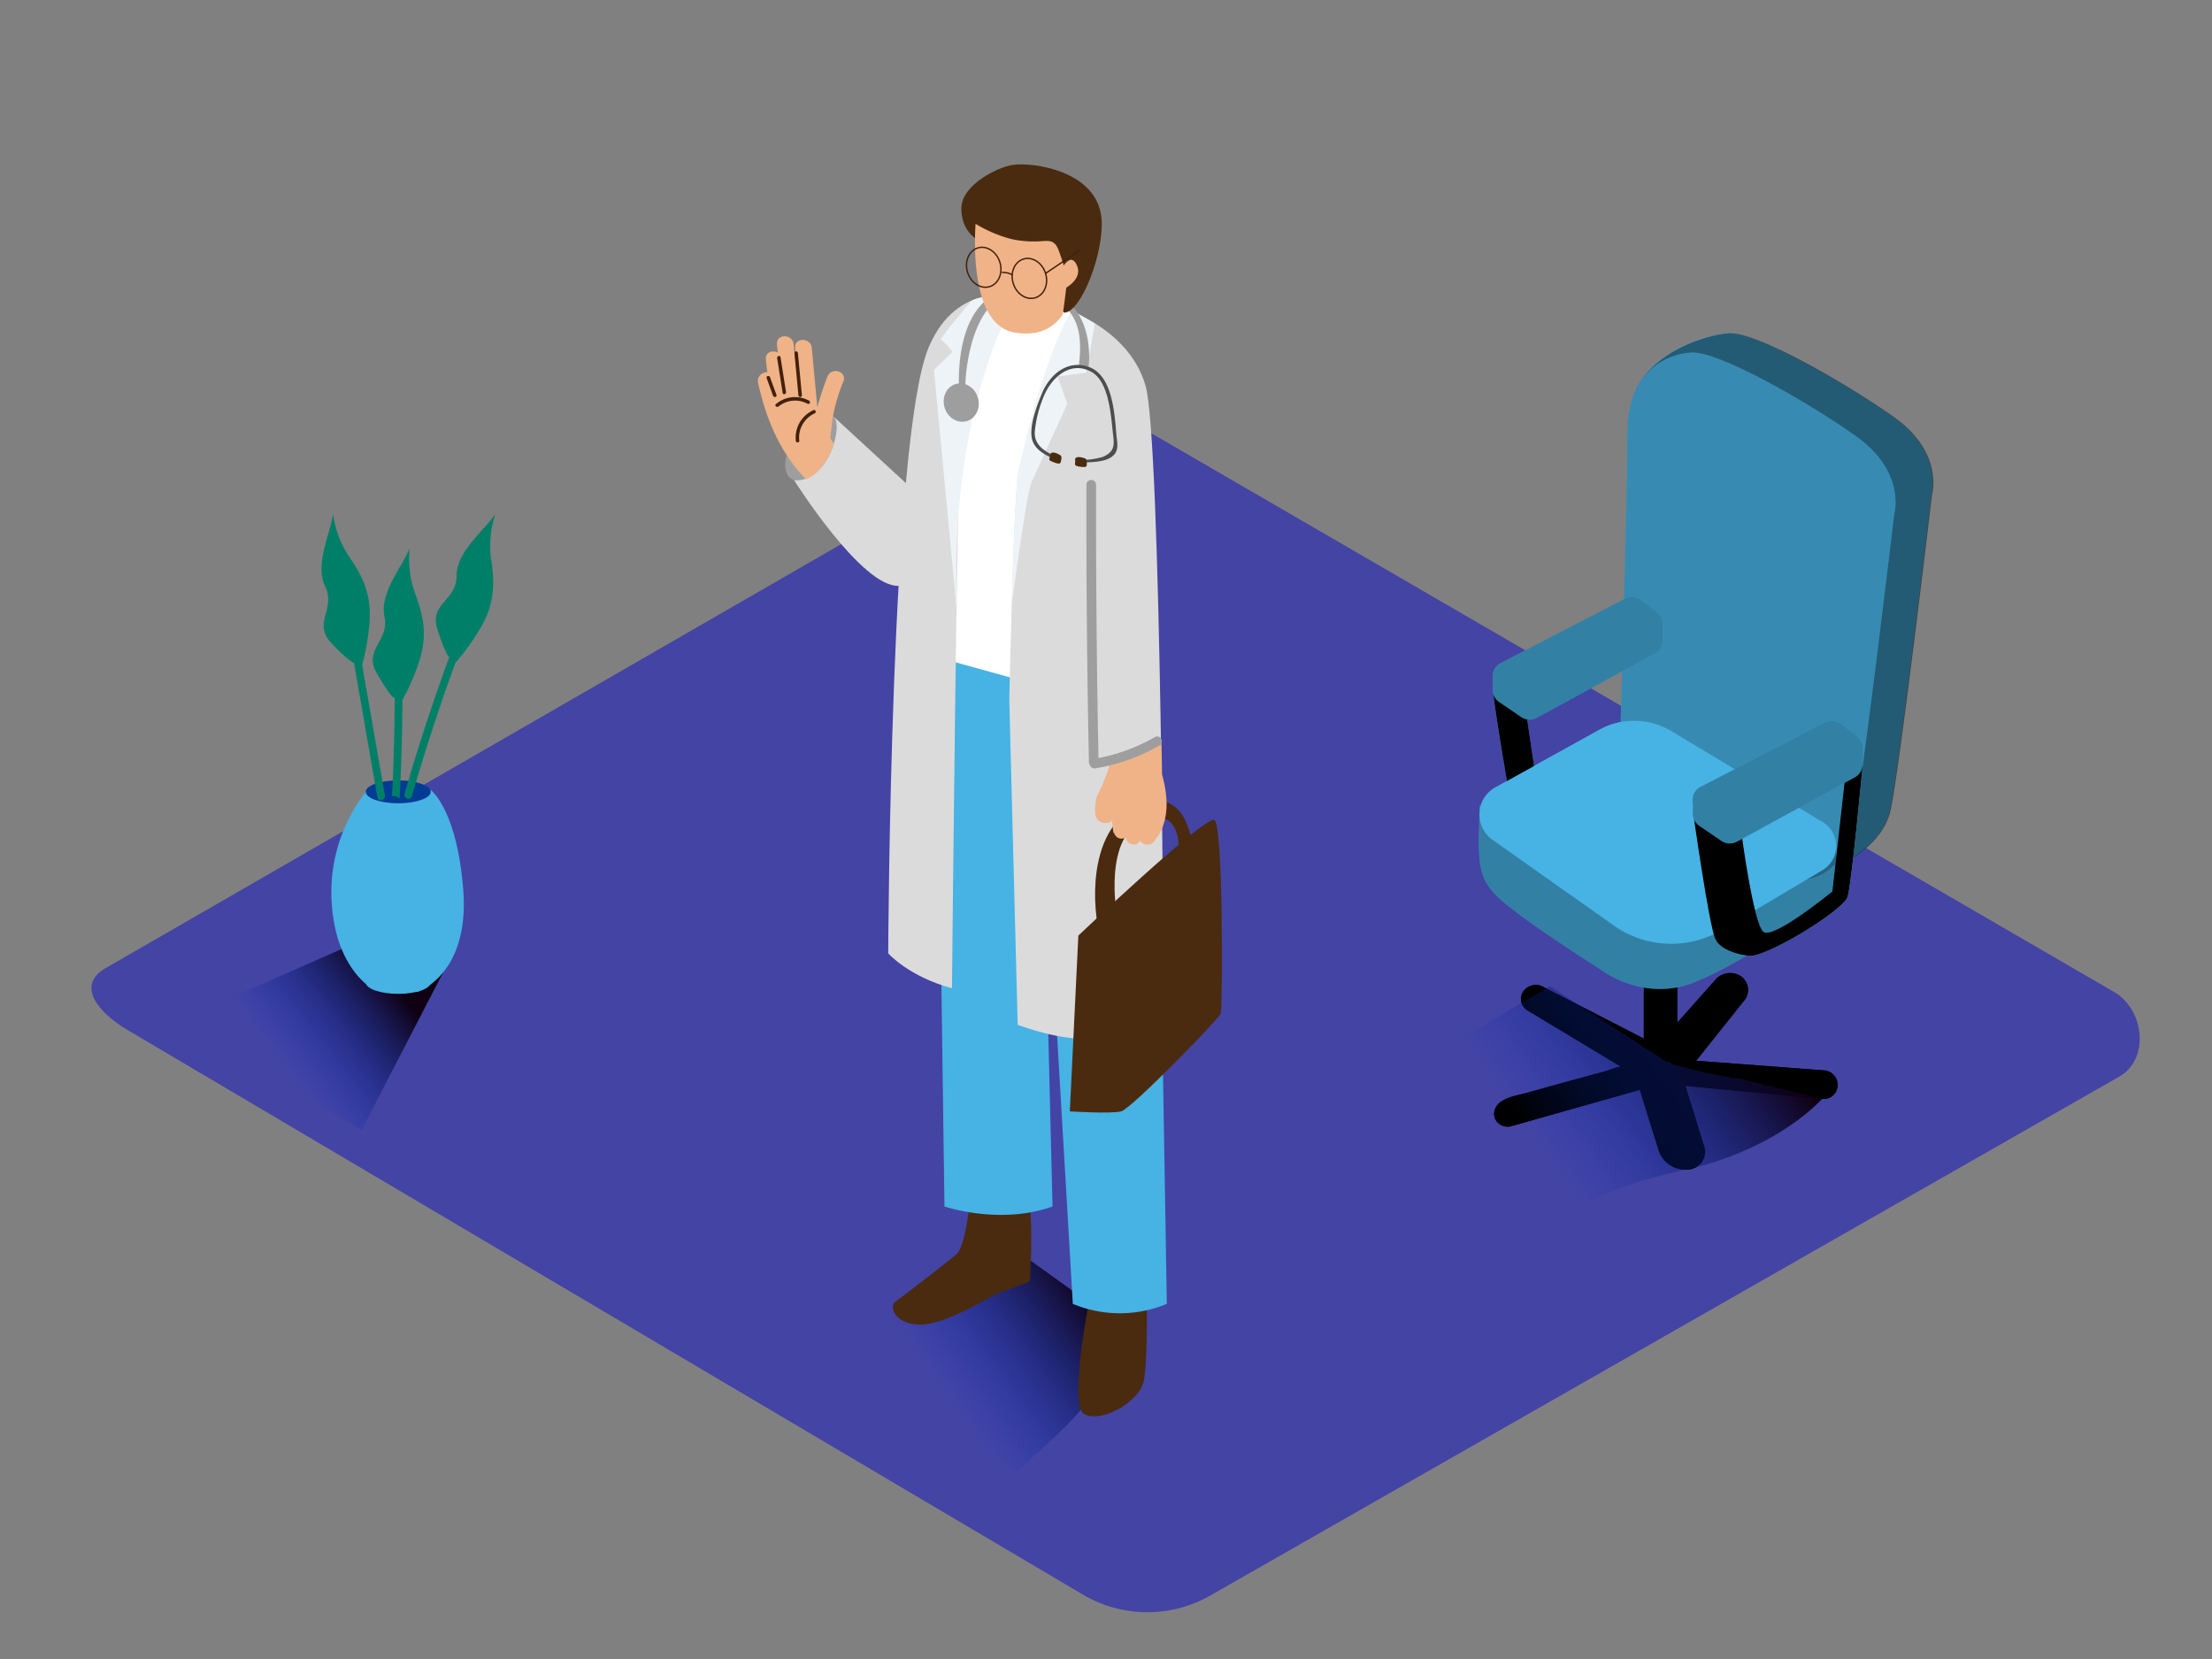 <svg id="Layer_2" data-name="Layer 2" xmlns="http://www.w3.org/2000/svg" xmlns:xlink="http://www.w3.org/1999/xlink" viewBox="0 0 400 300"><rect x="0" y="0" width="400" height="300" fill="#808080" stroke="none"/><defs><linearGradient id="linear-gradient" x1="170.53" y1="251.58" x2="196.71" y2="232.89" gradientUnits="userSpaceOnUse"><stop offset="0" stop-color="#0031bf" stop-opacity="0"/><stop offset="1" stop-color="#0f0013"/></linearGradient><linearGradient id="linear-gradient-2" x1="51.28" y1="192.84" x2="71.04" y2="177.64" xlink:href="#linear-gradient"/><linearGradient id="linear-gradient-3" x1="277.48" y1="206.3" x2="314.59" y2="179.79" xlink:href="#linear-gradient"/></defs><title>PP_</title><path d="M196.24,288.6,23.74,186.65c-5.49-3.08-10.2-8.15-4.85-11.46L192,75.41c2.6-1.61,6.54-2.66,9.18-1.13L382.28,179.37c5.49,3.19,6.48,12.1,1,15.29L219,288.44A22.94,22.94,0,0,1,196.24,288.6Z" fill="#4444a5"/><path d="M198,251.56a29.84,29.84,0,0,0,4.38-12.1l-21.35-15.33L147.26,244l36.66,22.14C188.76,261.47,194.29,257.2,198,251.56Z" fill="url(#linear-gradient)"/><rect x="297.29" y="172.37" width="6.03" height="23.36" transform="translate(600.62 368.09) rotate(-180)"/><path d="M270.35,202.3a2.22,2.22,0,0,1-.11-1.4c.55-2.41,4.11-2.78,6-3.32q3.82-1.08,7.65-2.13l6.58-1.79c.37-.1,2.38-.94,2.72-.73l-17-10.24a2.4,2.4,0,0,1-.64-3.54,2.76,2.76,0,0,1,3.43-.74l19.42,10h1.83l10-11.25a3.53,3.53,0,0,1,4.25-.81,3,3,0,0,1,1,4.48l-8.77,11,23.12,1.74a2.64,2.64,0,0,1,2.41,3.05,2.5,2.5,0,0,1-2.71,2.1l-24.78-2.36,3.4,11a3.18,3.18,0,0,1-2.68,4.1l-.19,0a5,5,0,0,1-5.37-3.5l-3.4-10.88-23.23,6.57A2.49,2.49,0,0,1,270.35,202.3Z"/><path d="M329.84,193.55l-23.12-1.74,8.77-11a3,3,0,0,0-1-4.48,3.53,3.53,0,0,0-4.25.81l-7,7.85V172.37h-6v15.43l-18.24-9.38a2.76,2.76,0,0,0-3.43.74,2.4,2.4,0,0,0,.64,3.54l17,10.24c-.35-.21-2.35.63-2.72.73l-6.58,1.79q-3.83,1.05-7.65,2.13c-1.91.54-5.47.91-6,3.32a2.22,2.22,0,0,0,.11,1.4,2.49,2.49,0,0,0,2.95,1.33l23.23-6.57,3.4,10.88a5,5,0,0,0,5.37,3.5l.19,0a3.18,3.18,0,0,0,2.68-4.1l-3.4-11,24.78,2.36a2.5,2.5,0,0,0,2.71-2.1A2.64,2.64,0,0,0,329.84,193.55Z"/><path d="M299.73,129.44s-4.94-43.64-4.95-54.12,13-14.84,17.83-15.06,20.3,8.51,29.62,15.06,7,14.19,7,14.19-5.67,48.23-7.42,56.74-12.68,11.51-12.68,11.51L323,159.32" fill="#47b2e4"/><path d="M299.86,129.44s-5.06-43.64-5.07-54.12,13.14-14.84,17.95-15.06,20.3,8.51,29.62,15.06,7,14.19,7,14.19-5.67,48.23-7.42,56.74-12.68,11.51-12.68,11.51l-6.13,1.56" opacity="0.49"/><path d="M275.86,128,278,142.61l-4.76,3s-3.25-18.71-3.25-20.91" fill="#47b2e4"/><path d="M328.45,162.17s4.92-3.9,6.66-12.41S342.53,93,342.53,93s2.28-7.64-7-14.19-24.82-15.28-29.62-15.06S294.28,67.49,294.29,78s-1.3,55-1.3,55" fill="#47b2e4"/><path d="M267.54,145.63c0,3.91-.3,5.75,0,9.65s1.92,5.87,4.76,8.2c5.3,4.36,16.9,11.68,16.9,11.68s7.67,6.16,17,2.55c6.52-2.51,16.46-9,21.91-12.64a8.87,8.87,0,0,0,3.9-7.36v-5.06" fill="#47b2e4"/><path d="M329.6,148.65l-27.38-16.45a13,13,0,0,0-13-.23l-18.8,10.42a5.61,5.61,0,0,0-.52,9.48l21.9,15.48a18,18,0,0,0,19.63.78l18.13-10.77A5.08,5.08,0,0,0,329.6,148.65Z" fill="#47b2e4"/><path d="M316,172.81s-4.65-.49-5.81-3-4-22.74-4-22.74l8.08,1.67" fill="#47b2e4"/><path d="M314.89,150.5s2.18,16.58,4,18,12.46-7.31,12.46-7.31l2.39-21.41,3.11-1.63s-2,21.48-2.73,24S318.55,173.69,316,172.81s-5.81-24.19-5.81-24.19" fill="#47b2e4"/><path d="M336.81,135.84l0,2.32a2.69,2.69,0,0,1-1.4,2.4L314.09,152.2a2.69,2.69,0,0,1-2.8-.14l-4-2.73a2.69,2.69,0,0,1-1.17-2.22v-2.2" fill="#47b2e4"/><path d="M335.84,133.17l-3-2.29a2.64,2.64,0,0,0-2.82-.25l-22.51,11.66a2.64,2.64,0,0,0-.18,4.59l2.8,1.74a4.06,4.06,0,0,0,4,.15l21.29-11.17A2.64,2.64,0,0,0,335.84,133.17Z" fill="#47b2e4"/><path d="M275.86,128,278,142.61l-4.76,3s-3.25-18.71-3.25-20.91"/><path d="M326.81,159s6.56-.74,8.31-9.25S342.53,93,342.53,93s2.28-7.64-7-14.19-24.82-15.28-29.62-15.06S294.28,67.49,294.29,78s-1.3,55-1.3,55" opacity="0.22"/><path d="M267.54,145.63c0,3.91-.3,5.75,0,9.65s1.92,5.87,4.76,8.2c5.3,4.36,16.9,11.68,16.9,11.68s7.67,6.16,17,2.55c6.52-2.51,16.46-9,21.91-12.64a8.87,8.87,0,0,0,3.9-7.36v-5.06" opacity="0.28"/><path d="M329.6,148.65l-27.38-16.45a13,13,0,0,0-13-.23l-18.8,10.42a5.61,5.61,0,0,0-.52,9.48l21.9,15.48a18,18,0,0,0,19.63.78l18.13-10.77A5.08,5.08,0,0,0,329.6,148.65Z" fill="#47b2e4"/><path d="M316,172.81s-4.65-.49-5.81-3-4-22.74-4-22.74l8.08,1.67" fill="#47b2e4"/><path d="M314.89,150.5s2.18,16.58,4,18,12.46-7.31,12.46-7.31l2.39-21.41,3.11-1.63s-2,21.48-2.73,24S318.55,173.69,316,172.81s-5.81-24.19-5.81-24.19" fill="#47b2e4"/><path d="M316,172.81s-4.65-.49-5.81-3-4-22.74-4-22.74l8.08,1.67"/><path d="M314.89,150.5s2.18,16.58,4,18,12.46-7.31,12.46-7.31l2.39-21.41,3.11-1.63s-2,21.48-2.73,24S318.55,173.69,316,172.81s-5.81-24.19-5.81-24.19"/><path d="M336.81,135.84l0,2.32a2.69,2.69,0,0,1-1.4,2.4L314.09,152.2a2.69,2.69,0,0,1-2.8-.14l-4-2.73a2.69,2.69,0,0,1-1.17-2.22v-2.2" fill="#47b2e4"/><path d="M335.84,133.17l-3-2.29a2.64,2.64,0,0,0-2.82-.25l-22.51,11.66a2.64,2.64,0,0,0-.18,4.59l2.8,1.74a4.06,4.06,0,0,0,4,.15l21.29-11.17A2.64,2.64,0,0,0,335.84,133.17Z" fill="#47b2e4"/><g opacity="0.28"><path d="M336.81,135.84l0,2.32a2.69,2.69,0,0,1-1.4,2.4L314.09,152.2a2.69,2.69,0,0,1-2.8-.14l-4-2.73a2.69,2.69,0,0,1-1.17-2.22v-2.2"/><path d="M335.84,133.17l-3-2.29a2.64,2.64,0,0,0-2.82-.25l-22.51,11.66a2.64,2.64,0,0,0-.18,4.59l2.8,1.74a4.06,4.06,0,0,0,4,.15l21.29-11.17A2.64,2.64,0,0,0,335.84,133.17Z"/></g><path d="M300.65,113.46l0,2.32a2.69,2.69,0,0,1-1.4,2.4l-21.36,11.63a2.69,2.69,0,0,1-2.8-.14l-4-2.73a2.69,2.69,0,0,1-1.17-2.22v-2.2" fill="#47b2e4"/><path d="M299.68,110.79l-3-2.29a2.64,2.64,0,0,0-2.82-.25l-22.51,11.66a2.64,2.64,0,0,0-.18,4.59l2.8,1.74a4.06,4.06,0,0,0,4,.15l21.29-11.17A2.64,2.64,0,0,0,299.68,110.79Z" fill="#47b2e4"/><g opacity="0.28"><path d="M300.65,113.46l0,2.32a2.69,2.69,0,0,1-1.4,2.4l-21.36,11.63a2.69,2.69,0,0,1-2.8-.14l-4-2.73a2.69,2.69,0,0,1-1.17-2.22v-2.2"/><path d="M299.68,110.79l-3-2.29a2.64,2.64,0,0,0-2.82-.25l-22.51,11.66a2.64,2.64,0,0,0-.18,4.59l2.8,1.74a4.06,4.06,0,0,0,4,.15l21.29-11.17A2.64,2.64,0,0,0,299.68,110.79Z"/></g><path d="M65.38,204.36l14.89-28.79L70,168,33.63,184C43.05,190.79,55.37,198.51,65.38,204.36Z" fill="url(#linear-gradient-2)"/><path d="M66.14,143.19A29.63,29.63,0,0,0,60,163.56c.83,11.89,7.52,15.35,7.52,15.35l8,.44s9.48-3.09,8.24-18.56c-1.16-14.52-5.88-17.94-5.88-17.94" fill="#47b2e4"/><ellipse cx="72.01" cy="143.19" rx="5.87" ry="2.07" fill="#003b94"/><ellipse cx="72.01" cy="177.65" rx="5.87" ry="2.07" fill="#47b2e4"/><path d="M69.6,143.82l-7.1-40.75c-.15-.89-1.51-.51-1.35.37l7.1,40.75C68.41,145.08,69.76,144.7,69.6,143.82Z" fill="#007f68"/><path d="M70.89,144a1.69,1.69,0,0,1,.65,0,1.47,1.47,0,0,1,.73.44q.85-17.08.31-34.18c0-.9-1.43-.9-1.4,0Q71.72,127.1,70.89,144Z" fill="#007f68"/><path d="M86.86,104.41a374.73,374.73,0,0,0-13.72,39.16.7.7,0,0,0,1.35.37,374.72,374.72,0,0,1,13.72-39.16C88.56,103.95,87.2,103.58,86.86,104.41Z" fill="#007f68"/><path d="M64,119.87s-.77-.09-4.12-3.62.88-6.18-1.06-10.15.79-9.18,1.41-13.15a18.41,18.41,0,0,0,2.94,7.76c2.53,3.62,3.94,6.88,3.67,11.47a40.61,40.61,0,0,1-1.49,8.56" fill="#007f68"/><path d="M71.21,126.16s-.72-.28-3.12-4.51,2.36-5.78,1.44-10.1,3-8.71,4.56-12.41a18.41,18.41,0,0,0,1,8.25c1.57,4.12,2.15,7.63.78,12a40.61,40.61,0,0,1-3.52,7.94" fill="#007f68"/><path d="M81.21,118.82s-.65-.42-2.13-5.06,3.49-5.17,3.48-9.59,4.72-7.91,7-11.21a18.41,18.41,0,0,0-.74,8.27c.69,4.36.54,7.91-1.7,11.92a40.61,40.61,0,0,1-5.07,7.05" fill="#007f68"/><path d="M170.34,124.86l-.49-47.79s4.51-21.23,12.64-21.55,10.7-.8,13,2S191.95,86,191.95,86l-2.87,42.55" fill="#fff"/><path d="M162.61,105.93c-6.68.51-19-19.08-19-19.08,6.82-3.61,7.14-11.51,7.14-11.51l16.81,15.47" fill="#dbdbdb"/><path d="M143.63,86.85s-3.18-.67-.72-6.61,6.05-6.56,7.86-4.9S149.72,87.3,143.63,86.85Z" fill="#9e9e9e"/><path d="M145.81,86.71c2.55-1.26,4-3.82,5-6.46a5.94,5.94,0,0,1-.68-1.07c.12-.93.24-1.87.32-2.81a31,31,0,0,1,2.08-7.44c.65-1.84-2.27-2.63-2.91-.8a50.51,50.51,0,0,0-1.82,5.54l-1-10.75c-.18-1.92-3.2-1.94-3,0l.71,7.59c-.39-2.74-.73-5.49-1-8.25-.16-1.92-3.18-1.94-3,0,0,.5.1,1,.14,1.49-.94-.47-2.28-.08-2.16,1.23.08.79.17,1.57.27,2.35a1.58,1.58,0,0,0-1.68,1.88C138.55,75.84,141.12,82,145.81,86.71Z" fill="#f0b387"/><path d="M175.74,213.9s-.83,11.24-2.78,12.9-9.68,7.59-11,8.56-.07,4.18,4.5,4.18,13.29-5.39,13.29-5.39l6.45-2.4s.9-10.89-.49-17.6S175.74,213.9,175.74,213.9Z" fill="#4a2b0f"/><path d="M197.54,232.08S193,254,196,255.69s9.73-1.95,10.77-5.71.65-26.08,0-26.21" fill="#4a2b0f"/><path d="M169.66,136.82l1.13,81.35s10,3.42,19.54,0l-1.88-77L194,235.78a22.08,22.08,0,0,0,17,0l-1.77-105.92-38.44-10.65Z" fill="#47b2e4"/><path d="M183.69,53.67s-10.55-3-15.72,9.05c-7,16.32-7.35,109.68-7.35,109.68s3.74,4.23,11.53,6.3c0,0,.9-96.35,1.67-102.44C175.08,66.2,183.69,53.67,183.69,53.67Z" fill="#dbdbdb"/><path d="M175.63,54.42s-6,7.08-5.5,7.08,2.13,2.13,2.13,2.13l-3.37,3.26,4.32,45.61s-3.14-33.15,10.51-58.75C183.71,53.76,177.87,53.06,175.63,54.42Z" fill="#eef3f7"/><path d="M193.84,56.39s10.57,3.68,13.32,13.39c2.83,10,3.27,110.76,3.27,111.82s-6.72,5.26-12.4,6.1-14-2.39-14-2.39l-1.52-58.75s.72-33.78,1.52-40.21S193.84,56.39,193.84,56.39Z" fill="#dbdbdb"/><path d="M198.65,137.66q-.49-25-.45-50a.87.87,0,0,0-1.74,0q-.07,25.21.46,50.42Z" fill="#9e9e9e"/><path d="M195,169.18s23-21.86,24.62-20.89,1.45,34.07,1.13,35-16.14,17.2-18,17.68-9.29,0-9.29,0Z" fill="#4a2b0f"/><path d="M202,165.69s-2.72-14.67,5.14-17.43,5.79,8.57,5.79,8.57l2.76-3.25s-.65-11.27-9-8.27-9.56,14-8.18,22.16" fill="#4a2b0f"/><path d="M210,134.26a23.9,23.9,0,0,1-9.13,3.2,30.72,30.72,0,0,1-2.54,6.58c-.58,2.55-.65,5,2,4.77a.87.87,0,0,0,.73-.54c.08.7.16,1.39.25,2.09a.65.65,0,0,0,.2.36,1.36,1.36,0,0,0,1.48.92,1.15,1.15,0,0,0,.58-.23,1.47,1.47,0,0,0,1.05,1.26,1.26,1.26,0,0,0,1.54-.68,1.6,1.6,0,0,0,2,.62,2,2,0,0,0,1-1.19.81.81,0,0,0,.35-.32c2-3.51,1.64-7.35.62-11.09C210.11,138.09,210.08,136.18,210,134.26Z" fill="#f0b387"/><path d="M193.84,56.06,198,58.52l-1.58,8.87-5.16.69L193,73s-5.53,12.18-6.48,14.25-3.59,22.3-3.59,22.3.61-21.91,1.28-24.69S188.78,64.38,193.84,56.06Z" fill="#eef3f7"/><ellipse cx="173.82" cy="72.79" rx="3.14" ry="3.5" transform="translate(-13.68 53.94) rotate(-16.98)" fill="#9e9e9e"/><path d="M174.61,70.62c-.29-.2.24-18.9,11-17.78s9.91,9.13,9.5,13.25l1.74.24s2-14.3-11.77-14.33-11.56,19.76-11.56,19.76" fill="#9e9e9e"/><path d="M176.84,43.38s-3-1.39-3-5.68,6.64-7.51,9.35-7.89c3.52-.5,15.25,1,16,9.73.5,6.1-3.67,16.93-6.73,17" fill="#4a2b0f"/><path d="M193,50.53a39.44,39.44,0,0,0-1.11-4q-.23-.68-.49-1.35c-.84-2.17-2.11-1.52-4.1-1.52a18.31,18.31,0,0,1-4.49-.45,24.24,24.24,0,0,1-6.4-2.74c-.29,4.7-.49,18.5,7.16,19.68,4.65.72,7.19-1.12,8.61-3.32C192.5,54.71,192.74,52.62,193,50.53Z" fill="#f0b387"/><path d="M191.3,50s1.85-4.69,3.26-2.37c1.56,2.59-1.79,4.41-1.79,4.41" fill="#f0b387"/><ellipse cx="177.89" cy="48.33" rx="3.06" ry="3.66" transform="translate(-6.36 54.06) rotate(-16.98)" fill="none" stroke="#42210b" stroke-miterlimit="10" stroke-width="0.25"/><ellipse cx="186.15" cy="50.34" rx="3.06" ry="3.66" transform="translate(-6.59 56.56) rotate(-16.98)" fill="none" stroke="#42210b" stroke-miterlimit="10" stroke-width="0.25"/><line x1="189.07" y1="49.44" x2="195.16" y2="45.32" fill="none" stroke="#42210b" stroke-miterlimit="10" stroke-width="0.25"/><path d="M181.17,49.25s1.47,0,1.86.51" fill="none" stroke="#42210b" stroke-miterlimit="10" stroke-width="0.25"/><path d="M195.14,83.65c1.67-.06,4.33,0,5.76-.95s1.2-2.19,1-3.84c-.34-3.84-.64-11-5.05-12.52-3.84-1.36-7.08,1.45-8.44,4.82-.89,2.19-2.33,5.77-1.79,8.22.43,1.94,2.53,3,4.22,3.7.32.14.59-.33.27-.47-2-.86-4.06-2-4-4.43a21.37,21.37,0,0,1,1.48-6.12c1.33-3.6,4.83-6.95,8.73-4.84,3.2,1.73,3.56,7.82,3.92,11,.24,2.05.5,3.39-1.79,4.39a12.81,12.81,0,0,1-4.4.53c-.35,0-.35.55,0,.54Z" fill="#4d4d4d"/><path d="M189.93,82.32c0,.3-.41.78,0,1s1.71.78,1.84.35.33-1.08,0-1.33S189.93,81.34,189.93,82.32Z" fill="#4a2b0f"/><path d="M194.43,83.25c.06.29-.23.84.21,1s1.84.39,1.87-.05.09-1.13-.28-1.3S194.22,82.3,194.43,83.25Z" fill="#4a2b0f"/><path d="M140.73,73.55A4.72,4.72,0,0,1,146,73a.31.31,0,0,0,.32-.54,5.33,5.33,0,0,0-6,.61c-.32.25.13.69.44.44Z" fill="#42210b"/><path d="M147.12,74.16a5.42,5.42,0,0,0-3.21,5.54c0,.4.65.4.63,0a4.81,4.81,0,0,1,2.75-4.94c.37-.14.21-.75-.17-.61Z" fill="#42210b"/><path d="M143.66,63.84l.72,7.65c0,.4.67.4.63,0l-.72-7.65c0-.4-.67-.4-.63,0Z" fill="#42210b"/><path d="M140.53,64.76l1,6.3c.06.4.67.23.61-.17l-1-6.3c-.06-.4-.67-.23-.61.17Z" fill="#42210b"/><path d="M138.63,68.37l1.17,3.21c.14.38.74.21.61-.17l-1.17-3.21c-.14-.38-.74-.21-.61.17Z" fill="#42210b"/><path d="M208.88,133.26a32.69,32.69,0,0,1-11.26,4c-1.1.18-.64,1.86.46,1.68a34,34,0,0,0,11.68-4.19A.87.87,0,0,0,208.88,133.26Z" fill="#9e9e9e"/><path d="M329.54,198.69c-.12,0-14.46-3.54-14.59-3.56a86.49,86.49,0,0,1-12.28-2.66A1.36,1.36,0,0,1,302,192l-.75-.08-21-13.58-33.82,19.91L283,220.39c4.84-4.72,15.64-7.52,22.26-9C313.08,209.74,323,205.41,329.54,198.69Z" fill="url(#linear-gradient-3)"/></svg>